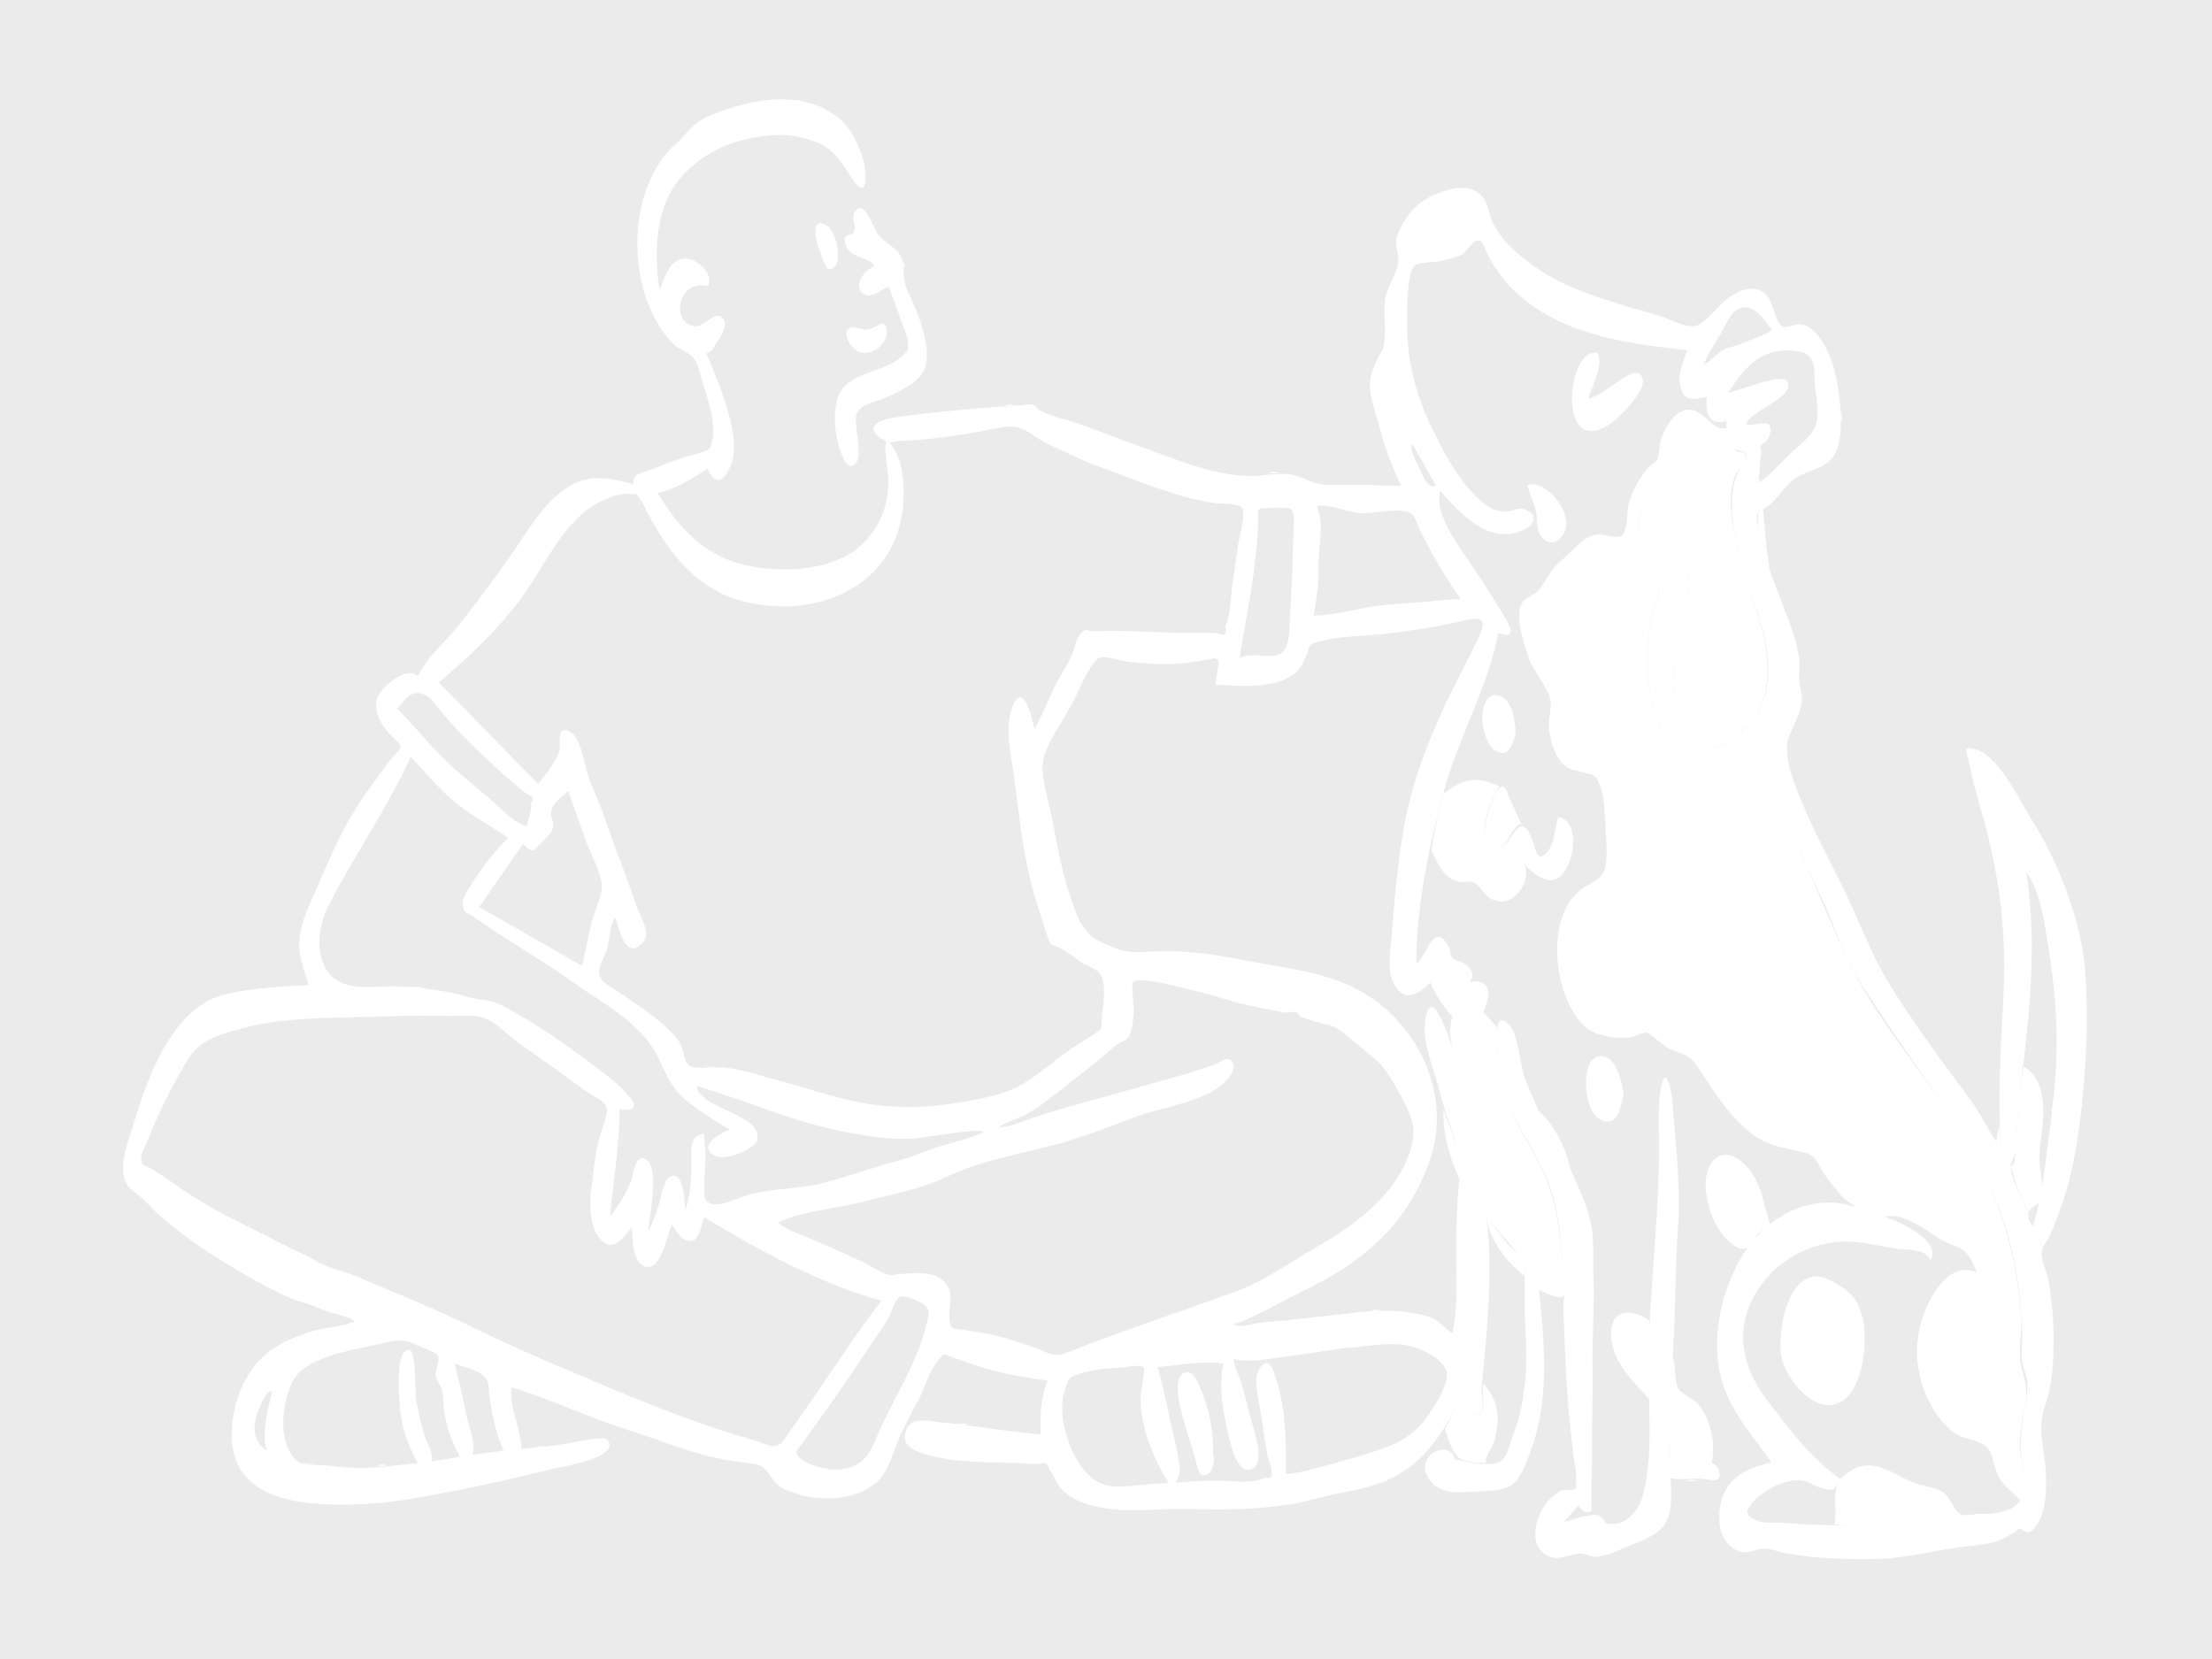 <svg xmlns="http://www.w3.org/2000/svg" style="opacity: 0.1" viewBox="0 0 1024 768"><rect x="0" y="0" width="1024" height="768" fill="#333333" stroke="none"/><g fill="none" fill-rule="evenodd"><path d="M883.036 685.172c5.127 2.638 9.919 2.636 14.962 4.689 5.005 2.038 6.31 10.487 10.59 11.496-19.841 2.087-39.383 6.51-59.465 4.311 1.739-7.086-1.384-14.338 2.799-20.987 11.184-10.581 18.455-6.023 31.114.491zM799.251 198.162c.258 4.982.627 6.962 4.163 10.176 2.771 2.518 4.33-1.236 4.593 3.682.152 2.837-2.796 4.261-3.937 6.554-5.688 11.424-1.762 26.179 1.033 37.559 5.668 23.075 19.512 48.164 9.757 71.618-.983 2.365-1.773 7.492-3.673 9.303-2.505-1.324-4.334-.745-5.488 1.735-.692.778-1.384 1.556-2.076 2.333-4.384 4.054-9.05 5.561-14.869 3.406-11.732-4.343-13.672-17.969-13.733-28.696-.069-11.823 2.449-24.205 5.141-35.723 1.297-5.546 3.293-11.984-.423-17.216-3.51-4.942-7.846-2.156-11.302-4.362-3.679-2.348 1.62-19.605-2.005-24.181-6.329-7.99-8.534 11.556-8.635 15.548-.11 4.373.127 9.475 2.188 13.439 1.619 3.114 6.889 5.847 7.793 8.991.846 2.938-2.863 10.57-3.436 13.723-.882 4.858-1.189 9.821-1.442 14.745-.855 16.634 1.755 34.14 13.205 47.048 5.02 5.661 13.529 12.089 21.489 11.058 7.026-.91 14.087-4.704 20.64-7.282 4.407 16.93 11.027 33.326 18.08 49.314 6.13 13.898 11.893 28.132 18.333 41.86 13.572 28.935 35.602 53.584 52.815 80.338 16.618 25.829 25.937 55.469 28.172 85.962.528 7.21-1.578 17.077.102 23.819 1.575 6.321 2.957 9.066 1.926 15.959-1.146 7.66-3.366 14.724-2.412 22.518.846 6.915 4.141 17.218.54 23.624-4.327-4.61-8.644-6.78-11.268-12.929-2.665-6.24-1.616-11.368-7.656-14.11-5.16-2.343-8.861-1.833-13.414-5.668-5.531-4.659-9.3-10.353-12.025-17.023-4.651-11.382-5.324-23.721-1.392-35.41 3.153-9.372 12.362-26.916 25.273-20.636-1.918-3.939-3.194-8.221-6.853-10.78-3.186-2.229-7.95-2.955-11.508-5.49-3.978-2.833-8.481-5.857-12.921-7.929-1.724-.804-3.355-1.208-5.136-1.758-2.136-.659-6.187-.186-6.451-.226-7.626-1.153-16.13-4.824-20.787-10.356-3.505-4.164-6.603-8.051-9.279-12.816-3.474-6.184-4.811-5.81-11.476-7.279-9.686-2.133-15.832-3.588-23.58-10.774-8.593-7.97-14.881-17.902-21.169-27.681-3.684-5.73-6.922-6.08-12.926-8.368-3.491-1.329-8.325-7.283-11.503-7.725-.917-.128-5.311 1.872-6.797 2.111-2.656.43-4.962.353-7.623.074-6.106-.641-11.503-2.258-15.608-7.036-12.643-14.713-16.498-49.396.812-61.913 3.298-2.384 7.892-3.482 9.838-7.443 2.232-4.545 1.216-13.107 1.037-17.899-.203-5.469-.46-11.421-1.277-16.812-.376-2.478-.656-3.52-1.667-6.001-2.006-4.92-2.594-4.204-6.725-5.387-5.893-1.686-8.558-1.023-12.171-6.617-2.882-4.462-4.23-10.083-4.492-15.359-.244-4.922 1.976-9.471.122-13.929-2.714-6.524-7.746-11.462-9.953-18.602-1.86-6.013-6.662-19.434-1.928-24.982 2.121-2.486 5.888-2.85 7.991-6.177 3.664-5.793 5.144-8.961 10.582-13.527 4.012-3.369 7.865-8.389 12.701-10.449 4.756-2.026 9.245 1.235 13.106.341 4.209-.976 3.102-10.737 4.27-15.133 1.575-5.927 4.953-12.106 9.043-16.731 1.366-1.545 3.069-1.842 4.132-3.896 1.442-2.781.87-6.744 1.993-9.785 1.341-3.634 4.596-9.89 8.235-11.882 10.631-5.82 13.824 9.177 21.911 7.14zM774.373 628.535c1.5 4.041.67 10.536 2.397 14.015 1.375 2.771 6.896 4.529 9.603 7.834 5.796 7.077 8.004 18.444 5.9 27.182-7.093-1.751-11.836-2.871-19.048-1.948-.728-15.837-.047-31.251 1.148-47.083zm-87.666 11.936c4.826 5.382 7.22 11.724 6.523 18.918-.249 2.561-1.032 6.151-1.786 8.611-.829 2.7-4.949 7.755-3.35 9.202-4.502-.269-9.792.254-13.036-2.657-2.912-2.613-4.949-9.348-6.131-12.917 2.273-4.537 4.547-9.074 6.821-13.61 1.48 2.348 5.826 8.48 9.415 6.518 2.703-1.477.521-11.079 1.544-14.065zm169.382-41.948c5.523 5.132 7.411 14.385 7.129 21.567.091 9.899-3.336 29.713-16.205 30.377-10.342.534-21.373-14.278-22.536-23.433-1.275-10.036 2.045-34.037 15.202-36.101 4.844-.76 12.919 4.345 16.41 7.59zm-92.442 12.799c.22 6.489.329 12.732-.186 19.199-.429 5.407 1.002 11.792-.208 16.969-7.651-8.56-17.73-17.881-17.424-30.463.288-11.894 10.142-10.882 17.818-5.705zM686.536 468.317l6.404 7.02c.183 9.863-.012 19.615 2.991 29.125 3.16 10.007 8.455 19.651 13.697 28.699 10.19 17.586 12.62 34.173 13.848 54.285-19.164-8.586-29.615-37.924-35.938-56.276-3.348-9.715-6.82-19.439-9.978-29.215-3.114-9.641-8.618-22.238-4.995-32.394 6.962 5.118 9.973 7.756 13.971-1.244zm119.418 69.225c9.357 7.442 10.065 18.83 13.424 29.237-1.937 1.547-4.064 2.909-5.814 4.673-1.08 1.09-3.627 5.55-4.457 6.008-3.315 1.833-6.211-.52-9.45-3.476-6.376-5.823-10.356-18.181-10.057-26.727.349-9.982 7.406-16.832 16.354-9.715zm130.927-43.731c12.163 6.968 8.99 26.246 7.473 37.12-.952 6.816 1.158 13.75 1.011 20.234-.164 7.318-3.961 5.802-6.39 10.344-2.109-5.509-5.977-12.14-6.857-17.916l-1.398-3.654c1.184-.475 1.813-1.301 1.886-2.478.497-2.799.49-5.653.646-8.507.644-11.794 1.536-23.512 3.629-35.143zm-185.314 13.019c-1.346 5.133-2.332 14.792-9.895 11.815-5.968-2.35-7.409-11.835-7.422-17.122-.01-4.34.704-12.314 6.775-12.574 7.452-.32 10.113 12.868 10.542 17.881zm-57.571-142.904c-5.031 8.058-8.523 19.961-6.146 29.502 2.495 10.019 10.256 12.444 17.159 5.072 5.697 8.969-5.982 24.942-16.424 16.414-2.257-1.842-3.772-5.369-6.563-6.518-2.288-.941-4.315.338-6.651-.193-7.186-1.633-9.9-8.691-12.723-14.615.775-4.829 1.596-9.616 2.641-14.397.556-2.542 1.135-5.08 1.698-7.621.957-4.317.659-3.778 3.789-5.918 8.255-5.64 13.933-5.919 23.22-1.726zm4.262 4.349l6.038 13.428c-3.29-.793-6.874 9.08-9.023 11.004-1.005-8.216 1.402-16.442 2.985-24.432zm-3.346-45.864c5.46 2.3 6.546 12.268 6.739 17.09-1.501 5.076-2.903 11.57-9.248 7.995-4.234-2.387-6.049-10.246-6.193-14.539-.182-5.383 1.84-13.438 8.702-10.546z" fill="#fff"/><g fill="#fff"><path d="M654.014 205.804c-2.248 1.011 2.044 8.566 2.711 9.952 1.743 3.618 3.868 11.094 7.995 9.036-3.569-6.329-7.137-12.659-10.706-18.988m-528.033 438.345c-3.008-1.334-7.031 10.141-7.567 12.472-1.495 6.495-.244 10.858 4.955 15.057-2.152-9.282.426-18.527 2.612-27.529M820.344 152.762c-3.741-4.856-9.145-13.872-16.703-9.099-2.985 1.886-5.282 7.931-7.123 10.884-2.891 4.636-5.689 9.099-7.889 14.09 3.737-1.536 5.94-4.876 9.281-6.702 2.283-1.247 4.365-1.367 6.564-2.276 4.863-2.008 11.522-3.977 15.87-6.897m-609.917 478.45c2.024 7.922 3.896 15.821 5.462 23.845 1.059 5.43 4.618 13.101 2.761 18.414 4.811-.647 9.622-1.293 14.433-1.94-3.569-8.122-5.447-16.789-6.507-25.563-.649-5.37.183-6.901-3.863-9.889-3.133-2.314-8.649-3.426-12.286-4.867m-26.61-303.221c9.25 9.259 17.34 19.813 27.17 28.44 5.108 4.483 10.344 8.84 15.586 13.164 4.445 3.666 11.514 11.748 17.299 12.87.715-2.953 2.406-7.792 1.953-10.821 1.688-1.746 1.164-3.021-1.572-3.827-1.674-1.287-3.329-2.595-4.968-3.927-6.43-5.367-12.515-11.197-18.608-16.938-6.057-5.706-11.66-11.676-16.918-18.123-2.77-3.395-4.39-6.799-8.933-7.797-5.397-1.185-7.193 3.023-11.009 6.959m184.87 343.788c-.261 5.031 12.112 8.114 15.871 8.416 10.162.815 16.761-3.641 20.258-12.429 7.28-18.291 18.936-34.406 23.811-53.64 1.446-5.707 2.698-8.304-2.455-11.212-2.115-1.192-7.622-3.852-9.921-2.334-2.189 1.445-3.982 7.947-5.389 10.31-2.235 3.754-4.776 7.324-7.202 10.956-11.35 16.991-22.787 33.537-34.973 49.933m-146.841-251.9l47.504 27.163c1.981-6.839 2.892-13.969 4.749-20.862 1.322-4.899 4.723-11.819 4.508-16.12-.321-6.421-5.294-14.945-7.462-21.066-2.702-7.627-5.404-15.256-8.106-22.884-3.659 3.499-7.872 5.943-7.917 10.502-.025 2.606 1.712 4.232.705 7.184-.707 2.071-3.713 4.821-5.165 6.36-4.241 4.5-4.108 4.725-8.565.517-6.75 9.736-13.501 19.471-20.251 29.206m52.262 127.357c.68-6.544 1.553-12.818 3.025-19.239.905-3.945 4.727-12.046 3.47-15.762-.924-2.731-6.416-5.106-8.555-6.592-6.188-4.299-12.231-8.822-18.357-13.209-5.372-3.847-10.824-7.602-16.095-11.587-4.882-3.69-8.567-8.28-14.475-9.862-5.169-1.385-11.728-.481-17.082-.659-7.185-.239-14.481-.318-21.659.033-24.089 1.179-51.075-.506-74.25 6.213-10.953 3.175-18.014 5.044-24.137 15.419-7.081 11.999-13.131 24.467-18.282 37.428-.752 1.893-2.452 4.623-2.389 6.691.126 3.949 1.539 3.039 5.326 5.291 4.092 2.433 8.103 5.321 12.012 8.061 6.703 4.698 15.025 9.603 21.979 13.267 8.367 4.408 16.796 8.361 25.307 12.8 5.393 2.813 10.975 5.113 16.265 8.204 5.743 3.357 12.173 4.313 18.364 6.934 19.17 8.117 37.723 15.618 56.535 24.878 18.362 9.038 36.935 16.676 55.722 24.649 24.281 10.303 48.322 19.833 73.645 26.958 1.854.522 5.752 2.362 7.583 2.278 3.915-.18 4.802-3.041 7.154-6.265 4.622-6.336 9.074-12.793 13.495-19.269 9.589-14.049 18.966-28.254 29.29-41.782-29.255-8.163-56.381-23.224-82.098-38.681-1.095 3.077-1.967 9.894-5.477 10.923-4.34 1.274-7.493-4.739-9.438-7.504-1.841 4.584-4.991 20.046-10.883 19.708-8.141-.468-6.704-13.282-7.718-18.366-4.488 5.965-9.689 12.824-15.788 3.651-4.227-6.359-3.758-17.519-2.489-24.609m338.959-73.072c-3.772-1.179-7.52-2.227-11.21-3.548-.97-2.058-2.581-2.682-4.832-1.872-1.844.165-3.638-.063-5.381-.686-7.707-1.317-16.244-3.027-23.608-5.249-6.558-1.979-12.742-3.727-19.405-5.214-3.957-.882-21.581-5.869-24.186-2.934-.801.903.577 11.849.383 13.8-.345 3.469-.516 9.18-2.713 12.068-.843 1.108-4.053 2.336-5.213 3.199-3.769 2.803-7.252 6.286-11.001 9.192-8.186 6.345-16.159 12.929-24.512 19.066-5.903 4.337-12.66 6.484-19.217 9.635 4.665.835 13.794-3.655 18.503-5.047 6.099-1.804 12.084-3.809 18.322-5.461 12.79-3.387 25.894-7.21 38.893-10.816 7.983-2.214 16.416-4.521 24.155-7.453 3.433-1.301 6.128-4.325 8.396-1.247 1.809 2.457-.38 5.69-1.771 7.511-8.115 10.62-30.153 13.204-41.948 17.61-13.312 4.971-26.447 10.207-40.154 13.699-16.008 4.079-33.384 7.2-48.301 14.364-12.376 5.942-26.396 8.245-39.554 11.733-12.357 3.275-27.011 3.931-38.69 9.491 5.045 3.984 12.509 6.062 18.389 8.741 7.198 3.279 14.471 6.27 21.59 9.745 3.03 1.479 6.201 3.677 9.267 4.906 3.892 1.561 3.393.738 7.413.421 6.257-.492 14.699-1.617 19.782 2.939 6.131 5.495 2.246 11.515 3.146 18.238.618 4.609.932 3.87 6.05 4.574 4.711.647 9.417 1.402 14.064 2.409 5.737 1.244 11.609 3.33 17.197 5.128 8.665 2.789 9.607 6.071 18.639 2.471 25.723-10.252 52.328-18.679 78.215-28.38 11.924-4.468 23.899-13.087 35.123-19.562 14.4-8.308 27.42-17.295 37.17-31.127 4.444-6.304 9.078-16.953 8.144-24.78-.835-6.999-6.013-14.779-9.351-20.798-4.263-7.684-8.016-10.666-14.538-15.771-4.534-3.548-11.539-11.042-17.256-10.995m-286.473 59.479c.399 3.864-1.859 19.791.378 22.241 3.825 4.19 13.207-.7 16.837-1.948 11.792-4.054 25.498-3.167 37.506-6.377 11.649-3.114 23.043-7.149 34.757-10.321 6.284-1.703 12.248-4.371 18.429-6.398 6.881-2.257 14.562-3.494 20.943-6.889-.79-1.963-28.4 2.759-31.538 3.014-10.899.885-21.16-.796-31.902-2.771-23.694-4.358-46.019-14.692-69.407-21.396 1.096 10.786 31.45 12.934 27.834 25.451-1.009 3.489-14.588 9.192-19.079 7.003-9.124-4.449 2.037-10.71 6.585-12.271-6.923-3.969-13.548-8.275-19.867-13.166-6.765-5.236-9.676-12.582-13.302-20.162-7.579-15.848-25.515-25.067-39.447-34.933-15.065-10.668-31.106-19.737-46.162-30.381-2.687-1.9-3.942-1.028-4.886-4.497-1.01-3.715 2.701-8.436 4.502-11.269 4.734-7.45 10.248-14.501 16.502-20.737-8.065-5.489-16.777-10.02-24.34-16.233-7.666-6.298-14.01-13.986-20.773-21.196-10.804 23.509-25.946 45.313-37.837 68.368-4.697 9.106-7.18 22.879-.037 31.703 7.517 9.287 21.534 5.672 32.145 6.164 11.199.52 21.415 1.789 32.461 4.965 4.997 1.438 9.546 1.013 14.349 3.321 5.633 2.706 11.173 6.182 16.532 9.39 10.539 6.308 20.385 14.205 30.337 21.403 4.082 2.952 26.217 20.453 8.709 17.751 0 16.377-2.869 33.149-4.375 49.447 4.152-4.958 7.113-9.997 9.625-15.954 1.494-3.544 1.513-12.588 6.492-10.444 7.49 3.224 1.656 26.917 1.656 33.326 1.856-3.586 3.156-7.448 4.492-11.248 1.012-2.879 2.277-11.042 4.389-12.973 7.07-6.462 8.061 11.162 8.061 14.84 2.29-6.497 2.711-13.431 2.941-20.296.09-2.708-.579-6.922.105-9.542 1.138-4.367 1.003-4.082 5.576-5.928.27 2.98.54 5.962.809 8.943m218.405 138.207c.561 5.541 2.705 9.552-.938 14.536 7.042-.504 13.975-1.123 21.029-.944 5.663.144 14.133 1.439 19.417-.987 2.153-.988 2.885.713 3.992-1.175 1.051-1.794-1.418-7.748-1.715-9.225-1.424-7.088-2.118-14.359-3.412-21.491-.888-4.902-3.498-14.543-.217-19.175 4.826-6.816 6.951 2.786 8.208 7.049 4.141 14.045 3.902 27.384 3.902 41.815 6.237 0 14.431-2.724 20.446-4.367 8.297-2.267 17.157-4.597 25.196-7.557 7.582-2.791 14.259-6.864 19.053-13.42 3.586-4.904 11.536-17.003 9.561-22.425-2.421-6.648-13.967-11.219-20.133-11.95-8-.949-16.199.658-24.385 1.333-8.763.723-17.265 2.674-25.935 3.613-8.42.911-19.721 3.72-27.901 1.615-.213 3.365 2.601 7.888 3.581 11.314 1.285 4.492 2.432 9.024 3.475 13.577 1.117 4.874 8.031 22.396 1.743 25.899-7.381 4.112-10.904-13.496-11.823-17.788-2.192-10.234-4.076-20.459-1.781-30.747-9.421-1.698-20.783.824-30.499 1.493 3.62 12.75 5.955 26.103 9.136 39.007m-405.775 5.543c3.276 1.457 7.778.675 11.339.955 5.565.437 11.187 1.443 16.789 1.264 8.548-.272 17.509-1.353 26.064-2.331-4.88-8.801-7.841-17.134-8.45-27.221-.219-3.623-2.142-26.095 4.544-25.134 3.226.464 2.541 19.652 3.167 23.187.91 5.128 2.084 10.378 3.513 15.398 1.037 3.641 4.565 9.094 3.661 13.032 4.313-.699 8.627-1.398 12.941-2.097-3.354-6.687-5.804-12.68-7.06-20.139-.607-3.6-.22-8.08-1.397-11.499-.742-2.155-2.434-4.182-2.66-5.989-.261-2.085 2.023-7.208 1.178-9.06-.83-1.821-6.609-3.505-8.634-4.509-5.581-2.765-8.852-3.465-15.107-1.875-12.065 3.066-31.074 5.242-40.072 13.512-8.914 8.193-12.158 35.829.184 42.506M666.142 278.002c3.34-.377 6.646-.61 10.003-.783-4.905-6.902-9.36-14.116-13.427-21.542-1.993-3.638-3.875-7.334-5.677-11.07-2.069-4.287-2.012-7.086-6.506-7.938-6.223-1.179-14.546 1.177-20.948.909-4.946-.208-16.052-4.862-20.036-3.175 3.633 7.446.717 19.031.859 27.046.142 7.971-.848 15.676-2.251 23.536 8.487 0 19.11-2.93 27.677-4.239 9.974-1.524 20.144-1.603 30.306-2.744m-134.727 409.185c3.269-.419 6.377-.549 9.677-.549-7.435-12.053-13.049-25.532-13.112-39.894-.008-1.878 2.251-12.674 1.504-13.571-1.458-1.748-7.501-.368-9.157-.203-6.771.677-14.298.626-20.673 3.065-4.399 1.684-4.447.667-6.196 5.844-1.035 3.062-1.779 6.559-1.799 9.779-.042 6.507 2.033 14.112 4.715 19.97 2.554 5.577 6.589 11.558 12.139 14.553 6.394 3.453 15.404 1.398 22.902 1.006m67.601-447.779c-1.286-4.802-.73-3.718-5.005-4.314-.9-.125-10.692.078-11.255.652-.647.662-.4 10.439-.485 11.558-.29 3.835-.719 7.66-1.137 11.483-1.695 15.52-4.912 30.544-7.324 45.936 5.96-3.698 14.573 1.344 19.664-2.659 4.023-3.163 3.42-13.285 3.72-17.751 1.004-14.948 1.347-29.933 1.822-44.905m215.194-18.124l-1.608 2.583c2.081 1.334 14.263-12.237 16.972-14.665 3.608-3.233 9.318-7.55 10.945-12.277 1.891-5.493.031-14.165-.427-19.845-.327-4.065.368-9.687-2.946-12.527-3.05-2.613-10.564-2.543-14.176-1.984-10.84 1.678-17.359 10.592-22.831 19.086 5.556-.683 25.143-9.625 27.418-4.789 3.305 7.026-17.266 13.308-19.3 19.473 4.211 1.487 13.499-4.281 10.886 5.316-.446 1.343-1.224 2.455-2.332 3.336-1.923.681-2.378 1.964-1.366 3.85-.861 3.759-.685 8.515-1.235 12.443m124.766 340.226c.058 2.278.267 4.456 2.129 6.066 4.13-13.079 5.42-26.164 7.131-39.765 1.712-13.604 3.534-27.546 3.805-41.138.304-15.233-1.135-31.804-3.599-46.854-1.927-11.766-3.419-26.244-10.434-36.258 3.984 25.951 2.745 50.555.059 76.597-1.426 13.828-3.439 27.549-4.362 41.437-.244 3.668-.323 7.38-.641 11.041-.188 2.157-2.324 6.244-2.343 7.303-.105 5.879 6.189 16.172 8.255 21.571m-211.957-20.212c3.313 7.623 7.08 15.132 9.067 23.239 2.097 8.56 1.194 16.532 1.53 25.206.557 14.391-.597 28.697-.395 43.109.172 12.283-.299 24.259-.176 36.412.078 7.688-.343 15.347-.317 23.031 0-.023.306 6.897-.223 7.248-2.373 1.576-4.966-.662-5.693-2.817l-7.034 7.958c3.687-.926 8.221-2.861 12.011-3.032 1.451-.534 2.896-.549 4.336-.045 1.429.864 2.488 2.068 3.177 3.614 9.931 2.115 15.891-6.724 17.675-14.627 3.869-17.147 2.475-34.076 2.194-51.387-.608-37.608 5.367-74.991 4.802-112.602-.109-7.278-.387-14.471.707-21.735 2.03-13.495 5.028-1.142 5.509 5.227 1.446 19.138 3.964 38.886 2.579 58.142-1.246 17.351-1.131 34.862-1.995 52.265-.919 18.497-2.399 36.602-1.547 55.114 4.967-.635 20.944-1.582 22.608 5.396 1.451 6.086-4.388 3.834-7.421 3.577-4.918-.417-9.722.737-15.098-.227.396 8.186 1.525 19.164-5.79 24.691-3.598 2.719-9.557 5.173-13.761 6.776-4.12 1.572-11.098 5.054-15.39 4.863-3.037-.135-4.207-1.77-7.539-1.509-4.944.389-9.224 3.696-14.465.964-9.94-5.181-5.054-20.25 1.222-26.289 1.618-1.558 3.437-3.261 5.608-4.02 1.032-.361 5.351.075 5.849-.466 1.838-1.995-.457-13.665-.702-15.88-1.289-11.618-2.693-23.483-3.222-35.153-.497-10.972-1.05-21.966-1.428-32.942-.082-2.39.978-7.304-.023-9.393-1.665-3.472-8.97-5.682-12.139-7.299 2.824 27.662 6.973 57.394-3.249 83.742-2.03 5.232-4.307 12.7-9.454 15.61-4.851 2.744-16.275 2.357-22.087 2.683-6.25.35-12.368-1.109-15.812-6.978-2.709-4.618-1.085-10.158 4.478-12.172 3.331-1.205 3.98-.43 6.898 1.003.633 1.028 1.077 2.133 1.334 3.315h2.243c3.04 1.356 15.19 2.873 18.531.709 3.872-2.505 4.714-9.28 6.365-13.305 3.066-7.479 3.878-13.548 4.991-21.542 1.742-12.512-.022-27.02.011-40.056.009-3.671.025-7.343.03-11.014.007-5.545.49-5.511-2.674-9.503-4.768-6.016-10.204-12.164-15.308-17.931 2.765 16.849 1.633 34.589.535 51.375-.616 9.431-1.892 19.035-2.477 28.341-.176 2.796 1.833 10.506-1.414 11.742-3.295 1.254-7.396-4.596-8.727-6.708-7.264 14.495-15.934 28.476-30.921 35.975-7.706 3.856-15.73 5.595-24.14 7.107-7.791 1.402-14.991 3.958-22.672 5.164-15.898 2.495-30.541 2.848-46.539 2.303-15.093-.514-29.545 2.273-44.59-1.236-5.872-1.369-11.805-3.884-15.819-8.379-2.19-2.453-3.159-6.314-5.368-8.575-.498-2.926-2.219-3.828-5.165-2.708-1.85.083-3.693.022-5.529-.184-15.09-.792-31.86.091-46.482-4.219-5.55-1.636-11.746-4.331-8.977-11.277 2.42-6.071 9.098-4.227 14.574-3.697 15.907 1.541 31.565 4.352 47.701 5.767-.519-8.431-.072-17.032 3.233-24.919-11.194-1.405-22.799-3.524-33.45-7.098-3.289-1.104-6.563-2.251-9.826-3.431-5.378-1.945-4.26-2.448-7.375.946-3.914 4.264-6.31 13.161-9.146 18.313-3.191 5.798-6.253 11.53-8.942 17.582-2.545 5.728-4.443 13.4-8.321 18.336-8.53 10.858-28.231 11.799-39.825 7.534-5.679-2.09-7.729-2.418-11.171-7.508-3.771-5.576-4.708-5.902-11.655-6.659-12.545-1.367-24.385-4.516-36.137-8.864-12.416-4.593-25.165-8.174-37.545-13.133-11.589-4.643-22.79-9.313-34.781-12.937-1.423 9.044 4.473 19.243 4.473 28.567 6.977-.698 13.483-1.31 20.399-2.42 2.466-.396 18.003-3.882 19.519-1.825 6.319 8.576-22.433 12.61-26.927 13.743-14.401 3.634-29.086 7.011-43.578 9.82-14.792 2.867-29.212 5.722-44.228 6.237-25.409.871-60.456-.597-59.243-33.98.476-13.081 5.865-27.277 16.177-35.808 6.416-5.308 14.417-8.226 22.261-10.628 2.898-.888 18.165-2.962 18.629-4.104-4.302-3.083-11.655-3.887-16.759-6.263-4.866-2.266-10.001-3.11-14.982-5.394-9.953-4.563-19.566-10.141-28.769-15.783-7.319-4.488-14.719-9.443-21.457-14.778-5.354-4.238-10.485-8.314-14.765-13.158-2.24-2.535-6.205-4.78-7.999-6.963-6.3-7.667.344-22.923 3.027-31.849 3.919-13.047 9.149-26.93 16.862-38.232 7.093-10.394 15.001-17.396 27.724-19.831 11.743-2.247 23.551-2.959 35.561-3.59-2.018-7.677-4.859-13.095-4.138-21.515.68-7.942 4.69-15.833 7.837-23.066 5.851-13.445 11.371-26.605 19.373-38.984 4.398-6.803 9.338-13.261 14.139-19.78.774-1.051 5.586-5.859 5.402-7.213-.183-1.346-5.015-5.444-5.755-6.383-4.969-6.308-8.404-13.1-2.569-19.851 3.042-3.52 11.986-10.628 16.291-6.156 4.655-9.406 12.797-15.819 19.136-23.821 7.903-9.978 15.449-20.108 22.847-30.559 7.366-10.406 13.383-21.585 23.147-29.971 10.881-9.345 21.124-8.537 34.488-4.542.763-5.155 1.824-4.469 6.81-6.19 3.774-1.303 7.442-2.849 11.153-4.32 3.944-1.565 7.936-2.453 11.968-3.683 5.371-1.638 6.178-1.103 7.051-8.078 1.056-8.428-2.551-17.339-4.877-25.278-1.148-3.917-1.946-8.793-4.529-11.428-2.337-2.383-6.48-3.468-9.036-6.103-22.022-22.701-22.369-71.171 1.089-92.269 4.559-4.101 8.319-9.618 13.994-12.387 6.231-3.041 14.45-5.5 21.313-6.933 14.146-2.952 30.011-2.015 41.193 7.929 5.515 4.904 8.878 12.699 10.758 19.662 1.796 6.651 1.411 17.893-5.397 7.614-4.293-6.483-8.023-13.095-15.29-16.302-6.494-2.865-14.424-4.412-21.499-3.804-16.674 1.432-30.186 6.328-41.728 18.669-12.762 13.645-13.411 35.43-10.66 52.781 2.424-5.132 4.066-13.258 10.862-14.238 5.664-.817 14.593 6.415 11.553 12.641-13.793-3.516-17.827 17.342-5.9 18.598 3.611.38 8.184-6.048 11.509-4.551 6.218 2.798-2.115 12.44-3.758 15.615-.873.537-1.746 1.074-2.619 1.612.86 1.998 1.728 3.993 2.605 5.984 1.063 2.539 2.075 5.084 3.009 7.674 2.273 6.303 4.63 12.802 6 19.368 1.392 6.676 2.115 14.472-1.176 20.744-3.617 6.894-7.024 6.046-9.803-.512-7.274 4.585-14.588 9.474-23.139 11.283 8.967 15.044 20.575 27.977 38.029 32.709 14.793 4.011 33.414 3.864 47.529-2.771 14.647-6.885 22.707-22.977 20.963-38.987-.565-5.185-3.583-23.195 3.596-10.167 3.937 7.145 4.226 18.735 3.328 26.57-4.293 37.478-42.284 51.499-75.043 42.477-16.805-4.629-28.915-17.019-37.931-31.604-2.103-3.401-4.027-6.911-5.906-10.44-.751-1.41-1.412-3.379-2.414-4.616-3.927-4.847-.069-2.146-4.238-2.753-6.452-.938-16.605 4.003-21.396 7.918-12.999 10.621-20.199 27.611-30.176 40.997-10.622 14.25-24.112 26.933-37.644 38.303 15.307 15.679 30.613 31.356 45.92 47.034 3.162-3.5 9.173-11.5 10.014-16.18.493-2.743-1.72-11.771 5.086-7.753 4.595 2.714 6.338 14.327 7.771 19.078 2.214 7.338 5.942 14.248 8.352 21.51 4.47 13.474 9.977 26.829 14.556 40.399 1.862 5.518 7.171 12.366 2.07 17.038-7.753 7.098-10.058-6.877-12.111-12.216-2.859 3.975-2.488 10.42-3.962 15.056-.9 2.832-3.641 7.24-3.55 10.03.155 4.771 4.486 6.191 8.389 8.857 7.261 4.96 14.712 9.802 21.363 15.579 2.775 2.41 5.328 4.848 7.353 7.948 1.768 2.707 2.3 8.809 4.254 10.693 2.556 2.462 12.004.746 16.993 1.282 8.331.896 16.774 3.859 24.862 5.988 14.312 3.766 29.032 9.189 44.021 11.201 14.72 1.976 28.533.995 43.204-1.637 8.014-1.438 16.621-3.156 23.934-7.01 8.423-4.438 15.892-11.538 23.76-16.9 3.521-2.4 7.123-4.669 10.724-6.944 4.812-3.04 3.554-2.382 3.867-7.212.363-5.591 2.697-16.267-1.037-21.243-1.56-2.077-6.345-3.596-8.598-5.107-3.275-2.199-6.212-4.753-9.722-6.522-3.832-1.931-3.945-.402-5.723-5.139-1.616-4.302-2.682-8.808-4.165-13.155-6.786-19.883-8.539-40.076-11.351-60.837-1.307-9.643-4.512-22.765-.882-32.159 5.048-13.065 9.272 5.207 10.337 9.89 4.819-8.254 7.588-17.434 12.601-25.583 2.923-4.751 4.353-7.179 6-12.385.667-2.108.934-3.859 2.344-5.61 2.983-3.704 3.424-1.593 6.525-1.684 9.757-.286 19.347-.035 29.113.417 5.397.25 10.795.382 16.23.362 2.648-.01 5.328-.139 7.974.013 1.426-.015 2.845.091 4.257.319 2.914 1.36 4.026.188 3.337-3.517 2.537-5.307 2.368-13.775 3.266-19.565.904-5.828 1.742-11.666 2.498-17.516.403-3.127 3.793-14.926 1.994-17.495-1.783-2.547-11.074-1.976-13.823-2.433-18.276-3.038-35.276-10.569-52.37-16.739-8.416-3.037-16.404-7.138-24.476-10.864-4.202-1.94-8.173-5.935-12.602-7.179-5.589-1.57-13.009.94-18.58 1.885-10.614 1.801-20.853 3.378-31.623 3.964-3.805.207-11.043 1.274-14.476-1.341-6.896-5.252.956-8.323 5.463-8.986 19.937-2.932 39.813-4.617 59.902-5.841.942-.057 4.392-.758 5.54-.396 2.616.826 1.561 1.784 3.129 2.636 2.904 1.578 6.218 2.74 9.903 3.719 10.521 2.794 21.115 7.482 31.671 11.166 18.994 6.628 41.687 17.196 60.683 15.338 4.688-.458 8.543-1.044 13.444-.569 5.74.557 9.09 3.501 13.5 4.357 5.908 1.146 14.359.285 20.578.505 5.93.21 11.864.485 17.797.485-5.21-10.476-8.383-20.312-11.311-31.563-1.597-6.136-4-11.709-2.959-18.171.492-3.05 1.711-5.916 3.04-8.671 2.006-4.159 2.576-3.289 3.288-7.895.98-6.339-.425-13.023.345-19.381.79-6.525 5.721-12.341 6.27-18.579.293-3.319-1.564-6.028-1.008-9.608.497-3.202 2.393-6.559 4.096-9.255 3.966-6.282 8.796-9.844 15.498-12.403 5.387-2.057 12.263-3.944 17.707-.613 5.554 3.398 5.153 10.237 7.814 15.227 5.722 10.73 18.924 20.319 29.448 25.799 9.668 5.034 20.083 8.214 30.449 11.497 6.309 1.998 12.796 3.423 18.996 5.706 4.463 1.644 11.741 5.631 16.286 3.209 3.961-2.111 8.581-8.553 12.501-11.544 4.587-3.499 10.704-6.914 16.479-3.866 5.775 3.047 5.301 14.279 9.793 16.391 1.565.736 6.213-1.42 8.347-1.08 3.446.548 5.819 2.681 7.885 5.307 7.716 9.813 10.106 25.378 10.443 37.475.169 6.042.022 13.557-3.668 18.687-4.304 5.984-12.45 6.132-17.975 10.343-4.419 3.368-7.55 8.874-12.035 12.463-2.763 2.212-3.829.513-4.973 3.96-.745 2.242.76 6.616 1.204 8.785 2.747 13.382 7.892 25.725 12.774 38.473 2.3 6.007 4.251 12.015 5.301 18.381.688 4.177-.106 7.829.227 11.848.236 2.861 1.453 5.332 1.185 8.266-.567 6.213-3.941 11.701-6.087 17.166-2.446 6.23.914 17.019 3.378 23.462 5.904 15.436 14.207 31.031 21.584 45.862 7.246 14.569 12.636 30.084 21.078 44.08 8.199 13.592 17.846 26.901 27.175 39.756 5.189 7.151 10.695 13.953 15.398 21.453 1.028 1.64 8.046 15.241 9.866 14.77-2.232-23.735.025-48.42 1.023-72.139 1.248-29.691-2.531-56.586-10.886-84.928-1.953-6.626-3.694-13.406-5.068-20.177-.962-4.741-3.678-8.637 2.989-6.564 11.039 3.431 20.755 24.271 26.368 33.342 12.569 20.317 23.068 47.411 24.477 71.241 1.383 23.39.19 45.77-2.733 68.815-1.443 11.369-3.773 24.043-7.335 34.916-1.832 5.593-4.032 11.386-6.472 16.745-1.03 2.262-3.291 4.818-3.682 7.303-.618 3.943 2.271 9.263 2.994 13.157 2.362 12.741 2.905 25.945 2.1 38.875-.431 6.935-1.389 13.137-3.652 19.659-2.883 8.309-1.543 14.656-.343 23.221 1.284 9.166 2.514 30.001-7.017 35.209-.673-.069-1.348-.139-2.022-.208-1.703-1.963-3.215-1.847-4.535.35-2.465.804-4.873 2.875-7.469 3.766-6.025 2.069-12.526 2.195-18.81 3.104-12.299 1.781-24.557 4.922-36.641 5.302-14.308.45-29.234-.111-43.224-2.619-2.892-.519-6.272-1.89-9.164-2.153-3.925-.357-6.68 2.253-10.732 1.639-6.28-.951-10.248-7.597-10.659-13.043-1.308-17.354 8.32-25.312 24.054-28.394-10.167-14.555-21.872-26.496-24.577-45.189-2.663-18.392 3.112-39.678 13.601-54.413 10.068-14.145 27.248-23.602 44.965-20.013 8.223 1.666 47.016 13.119 39.517 26.111-1.663-5.943-11.89-4.793-16.831-5.651-8.198-1.424-16.394-3.571-24.711-3.129-16.358.87-32.168 10.546-40.089 25.193-9.132 16.887-4.965 33.739 6.029 48.157 10.052 13.183 20.415 27.033 33.933 36.552-2.613 4.155-1.668 5.459-6.859 4.715-3.564-.511-6.898-3.29-10.5-3.982-7.469-1.434-19.225 4.686-23.84 10.806-2.727 3.616-2.626 5.403 2.402 7.63 3.71 1.643 9.552.794 13.537 1.15 9.913.885 20.017 1.181 29.962 1.146 17.215-.063 33.225-2.825 50.262-4.613 7.551-.793 15.448.121 22.836-2.658 10.007-3.763 7.555-14.816 6.258-23.77-1.285-8.869.023-15.748 1.417-24.531.604-3.815 1.732-8.219.933-12.059-.948-4.562-2.649-6.581-2.432-11.669.772-18.107-1.5-37.176-6.299-54.652-10.423-37.957-35.875-67.914-57.102-100.175-5.995-9.112-12.298-17.746-17.071-27.614-4.521-9.349-7.635-19.237-12.125-28.612-9.896-20.663-19.283-41.948-25.066-64.174-6.554 2.579-13.615 6.373-20.641 7.283-7.96 1.031-16.469-5.397-21.489-11.058-11.449-12.908-14.06-30.414-13.204-47.048.253-4.924.559-9.887 1.441-14.745.573-3.153 4.282-10.785 3.437-13.723-.905-3.144-6.175-5.877-7.793-8.991-2.062-3.964-2.299-9.066-2.189-13.439.102-3.992 2.306-23.538 8.635-15.549 3.625 4.577-1.674 21.833 2.005 24.182 3.311 2.113 7.871-.469 11.303 4.362 3.708 5.221 1.722 11.656.422 17.216-2.687 11.498-5.21 23.914-5.141 35.723.061 10.753 1.983 24.347 13.733 28.696 5.936 2.197 10.442.686 14.869-3.406 1.015-1.168 2.05-2.317 3.105-3.448.969-1.665 2.455-1.872 4.459-.62 1.483-1.178 3.681-9.318 4.423-11.137 9.1-22.3-5.247-47.904-10.507-69.784-3.217-13.383-6.022-26.807.49-39.723 1.054-2.091 3.958-3.908 2.216-6.908-.459-.789-4.843-1.159-5.881-2.076-3.382-2.985-2.677-8.55-2.677-12.535-7.821 2.412-10.075-3.673-9.058-11.131-5.834.925-9.886 2.709-12.046-4.041-1.915-5.986.977-12.09 2.896-17.668-26.993-2.893-56.146-6.6-77.658-25.226-5.304-4.593-9.715-10.374-13.391-16.363-.664-1.083-3.792-8.707-4.829-9.105-3.081-1.183-5.666 4.845-8.404 6.338-2.434 1.326-5.894 2.057-8.598 2.865-2.545.761-11.516.913-13.107 2.234-3.978 3.304-3.664 22.405-3.695 26.838-.108 15.268 3.3 30.483 9.603 44.384 5.936 13.092 15.019 31.096 26.892 39.664 3 2.166 5.701 3.289 9.503 3.11 2.716-.127 5.409-2.029 8.237-1.04 7.157 2.504 4.597 7.479-.905 9.831-15.726 6.726-28.98-8.06-38.074-18.39-2.663 12.256 9.685 26.759 16.219 36.759 4.163 6.373 8.279 12.752 12.24 19.255 2.876 4.723 8.529 13.445-1.512 9.797-4.844 25.422-18.138 47.655-24.927 72.36-6.97 25.36-13.045 54.317-13.045 80.727 5.307-3.694 7.983-20.529 15.121-7.644.772 1.394.53 3.701 1.548 4.919 1.408 1.685 3.102 1.217 5.259 2.418 3.42 1.903 5.626 5.697 2.569 8.987 3.938-.916 8.062-.449 8.911 4.208.476 2.614-3.352 14.723-6.208 15.712-8.707 3.014-18.361-14.368-20.719-19.897-5.439 5.459-11.706 9.658-16.719.828-3.736-6.58-1.568-16.535-1.041-23.698 1.062-14.43 2.448-28.505 4.53-42.796 3.904-26.798 13.813-50.631 25.984-74.752 3.351-6.639 7.064-13.435 10.057-20.228 4.514-10.249-2.549-7.831-9.453-6.343-13.526 2.917-27.689 5.18-41.356 6.213-7.134.539-16.27.86-23.125 2.922-4.82 1.45-3.993.449-5.929 5.611-.866 2.31-1.843 4.767-3.37 6.745-7.788 10.092-27.96 8.403-39.1 7.651.675-4.256 1.342-8.514 2.042-12.766-8.576 2.015-18.762 3.418-27.594 3.315-4.755-.054-9.812-.779-14.555-1.174-3.497-.291-10.127-2.77-13.418-1.806-3.816 1.119-9.587 14.916-11.769 19.365-4.097 8.355-11.418 17.637-14.003 26.434-2.292 7.799 2.385 21.255 3.854 29.018 2.123 11.222 4.058 22.465 7.616 33.346 2.58 7.889 5.553 18.764 13.474 22.699 7.892 3.922 13.564 6.128 22.106 5.33 15.042-1.406 31.045.903 45.895 3.827 15.292 3.011 29.295 4.367 43.816 9.733 32.935 12.173 53.908 49.671 41.49 84.023-7.142 19.758-18.908 34.442-36.168 46.665-8.795 6.229-19.186 11.282-28.828 16.082-4.427 2.204-8.779 4.878-13.291 6.836-3.297 1.431-8.964 4.725-12.546 5.086 3.976 1.891 7.494.12 11.631-.467 5.853-.833 11.83-1.011 17.704-1.737 9.144-1.132 18.152-1.986 27.299-3.121 7.807-.969 16.616-1.313 24.375-.197 3.748.539 9.389 1.603 12.727 3.409 2.625 1.42 5.032 4.692 7.855 6.313 3.105-12.751 1.653-28.469 1.798-41.572.119-10.696.596-21.156 1.603-31.802 1.127-11.907-6.157-25.448-8.847-37.11-2.517-10.915-9.223-24.748-6.755-36.141 3.113-14.361 11.26 11.438 12.38 15.127 3.507 11.541 7.578 22.807 11.464 34.212 4.623 13.567 9.281 26.713 16.014 39.426 5.603 10.579 12.042 22.989 23.557 28.149-.95-15.558-2.005-29.963-8.473-44.307-6.133-13.602-15.486-25.698-19.575-40.273-2.031-7.243-2.329-14.65-2.43-22.131-.068-5.033.163-11.799 5.561-6.372 4.281 4.303 5.112 18.029 6.986 23.823.903 2.788 2.153 5.348 3.15 8.06.449 1.221 3.472 7.172 3.472 7.97 3.117 9.405 10.008 18.426 14.851 27.081"/><path d="M396.459 198.426c.297 3.643 2.41 13.085-.296 15.968-3.587 3.825-5.287-1.095-6.838-4.974-3.242-8.106-4.853-23.803 1.553-30.558 6.688-7.054 19.902-7.244 27.039-14.269 2.865-2.822 2.59-2.233 2.34-6.645-.141-2.491-1.752-5.801-2.531-8.04-2.025-5.818-4.246-11.566-6.364-17.35-3.701 1.687-9.027 6.891-12.673 2.529-3.37-4.033 2.237-10.641 6.142-11.82-2.039-4.457-11.644-3.633-13.474-10.18-1.59-5.69 2.978-3.429 3.977-5.67 1.176-2.637-1.232-6.202.007-8.632 4.301-8.437 9.064 7.076 11.206 9.845 3.985 5.15 10.927 6.275 11.538 14.065.377 4.796.016 7.026 1.992 11.736 1.819 4.336 3.981 8.494 5.507 12.956 2.297 6.723 5.839 18.958 1.35 25.468-3.786 5.491-12.979 9.677-18.957 12.025-2.994 1.175-7.145 1.891-9.567 4.18-3.161 2.986-2.177 4.821-1.951 9.366M707.058 401.723c-.682-1.074-1.365-2.148-2.047-3.223-4.731 5.053-9.97 7.13-14.751.711-4.924-6.608-3.075-16.517-1.16-23.734.985-3.714 5.968-18.357 9.16-7.202.704 2.462-1.651 7.944-2.077 10.354-.838 4.728-1.498 9.263-.908 14.078 5.546-4.964 8.262-17.549 13.891-4.481 2.041 4.739 2.265 12.543 7.699 5.345 2.901-3.844 3.087-10.94 4.445-15.469 9.263 2.215 7.575 15.913 4.483 22.587-4.924 10.627-11.623 7.205-18.735 1.034M739.49 163.333c3.295 5.495-2.938 15.544-4.067 21.186 5.519-.639 19.178-13.952 23.022-11.757 8.003 4.568-8.902 20.5-12.15 22.835-25.959 18.658-21.279-35.313-6.805-32.264M706.938 224.525c9.698-2.7 22.776 14.706 16.485 23.326-4.513 6.183-10.089 2.647-11.503-2.796-.72-2.776-.081-6.121-1.024-9.217-1.16-3.812-2.715-7.525-3.958-11.313"/><path d="M408.647 149.498c7.376 6.199-7.695 21.312-15.25 9.478-2.078-3.255-2.456-6.226.625-7.428 1.556-.606 5.225 1.379 7.421 1.028 2.407-.385 5.022-2.078 7.204-3.078M383.303 124.71c-2.862-3.57-10.905-25.53-.938-20.639 5.005 2.456 9.141 21.229.938 20.639M712.383 597.022c-.283-2.771-.566-5.543-.849-8.315 3.68 1.877 11.064 3.73 12.345 7.931 2.406 7.892-8.768 1.579-11.496.384M819.211 262.758c-2.192-2.961-9.009-27.66-3.095-27.095 1.036 8.96 1.249 18.265 3.095 27.095M727.019 541.297c-4.843-8.654-11.734-17.675-14.851-27.081 7.306 5.916 13.014 18.002 14.851 27.081M925.639 521.235c.295 3.137.59 6.273.885 9.409-4.388 1.133-1.154-8.374-.885-9.409"/><path d="M712.177 514.231c-2.077-2.261-2.966-5.041-3.481-7.984 1.16 2.66 2.32 5.322 3.481 7.984M737.295 656.231c.077-2.791.154-5.582.231-8.366-.077 2.792-.154 5.579-.231 8.366M409.177 203.375c1.858.231 3.717.462 5.576.693-1.467.687-4.923 1.6-5.576-.693M779.783 685.524c1.934-.292 3.874-.957 5.774.113-1.928-.037-3.851-.075-5.774-.113M724.531 622.473c.026 2.067.052 4.134.075 6.194-.027-2.069-.051-4.131-.075-6.194M764.485 590.308c-.122 2.205-.244 4.409-.365 6.609.122-2.206.243-4.407.365-6.609M738.179 598.935c-.105-1.918-.21-3.836-.314-5.75.105 1.919.21 3.835.314 5.75M795.639 615.856c-.104 1.708-.207 3.417-.311 5.121.104-1.71.207-3.416.311-5.121M448.459 659.014c-1.881.948-3.761 1.042-5.636-.012 1.88.004 3.758.008 5.636.012M640.987 142.807c.026 1.689.053 3.378.079 5.06-.028-1.691-.054-3.375-.079-5.06M454.194 188.89c-1.927.146-3.854.291-5.779.437 1.926-.146 3.853-.291 5.779-.437M852.106 195.39c-.01-1.667-.02-3.334-.028-4.998.884 1.664.901 3.329.028 4.998M396.459 198.426c-.088-1.771-.176-3.541-.263-5.309.089 1.772.176 3.54.263 5.309M869.81 721.633c1.301.009 2.603.018 3.892.027-1.306-.009-2.599-.018-3.892-.027M357.731 46.298c-1.711.146-3.422.292-5.133.437 1.711-.145 3.422-.291 5.133-.437M526.488 699.599c1.103-.001 2.206-.002 3.296-.001-1.107.001-2.201.001-3.296.001M697.358 236.79c-1.673-.167-3.346-.335-5.018-.503 1.673.168 3.346.336 5.018.503M773.404 696.68c.103-1.379.205-2.758.308-4.131-.103 1.381-.205 2.756-.308 4.131M592.308 219.134c-1.647-.015-3.294-.029-4.94-.043 1.655-.958 3.299-.684 4.94.043M372.544 46.759c-1.66-.053-3.415.812-4.945-.504 1.649.168 3.297.336 4.945.504M327.707 209.511c-1.591.146-3.183.292-4.773.437 1.592-.146 3.182-.291 4.773-.437M427.949 657.585c-1.676.175-3.353.35-5.027.525 1.676-.175 3.352-.35 5.027-.525M469.67 187.88c-1.634.035-3.269.07-4.902.105 1.621-.649 3.243-1.261 4.902-.105M737.235 634.977c-.009-1.417-.019-2.834-.028-4.248.009 1.418.019 2.833.028 4.248M926.239 514.817c-.176 1.713-.353 3.425-.528 5.138.175-1.712.352-3.425.528-5.138M714.156 625.217c-.122-1.458-.243-2.916-.364-4.37.121 1.459.243 2.915.364 4.37M164.363 611.823c-.299 1.454-1.359 1.74-3.18.858l3.18-.858zM775.172 612.469c-.098-1.267-.194-2.534-.29-3.798.098 1.268.193 2.533.29 3.798M432.709 190.933c-1.375.187-2.751.373-4.126.56 1.376-.187 2.751-.373 4.126-.56M723.703 601.67c-.002 1.244-.004 2.488-.007 3.728.003-1.246.005-2.487.007-3.728M640.74 155.083c.001 1.177.002 2.353.003 3.524-.001-1.178-.002-2.351-.003-3.524M139.075 430.75c-.136 1.24-.272 2.481-.407 3.716.136-1.242.271-2.479.407-3.716M963.01 516.001c-.073-1.168-.146-2.336-.219-3.498.073 1.17.146 2.334.219 3.498M252.641 670.153c-1.421-.023-2.842-.045-4.263-.068 1.438-.985 2.855-.774 4.263.068M418.12 124.449c-.023-1.171-.046-2.342-.069-3.509.73 1.159.964 2.323.069 3.509M304.66 109.597c.099-1.155.198-2.31.296-3.458-.099 1.157-.197 2.307-.296 3.458M774.335 513.914c-.049-1.273-.099-2.546-.146-3.817.049 1.274.097 2.546.146 3.817M765.188 579.679c-.035 1.201-.07 2.401-.107 3.595.034-1.203.071-2.399.107-3.595M601.629 695.463c.891-.002 1.781-.004 2.661-.003-.893.003-1.777.003-2.661.003M168.335 696.071c.889.024 1.777.048 2.655.073-.892-.024-1.774-.048-2.655-.073M705.813 590.702c-8.667-6.697-16.223-16.712-17.982-27.434 3.727 4.211 6.86 8.91 10.588 13.118 1.482 1.671 3.299 3.111 4.721 4.813 3.244 3.883 2.673 4.055 2.673 9.503M675.366 545.433c-4.16-9.582-7.771-21.205-7.046-31.777 2.87 9.598 9.528 21.655 7.046 31.777M689.322 601.779c-.07 2.782-.141 5.564-.208 8.339.072-2.785.14-5.562.208-8.339M139.224 677.393c2.843.169 5.687.338 8.53.507-2.856.038-5.75.73-8.53-.507M689.308 592.589c.01 2.372.02 4.745.03 7.111-.01-2.374-.02-4.742-.03-7.111M572.493 317.543c-1.601-.083-3.202-.167-4.79-.25 1.605.083 3.198.167 4.79.25M598.53 258.54c-.006-1.925-.012-3.85-.018-5.771.005 1.926.012 3.849.018 5.771M564.156 306.83c-.073-1.354-.794-2.036-2.164-2.045 2.75-1.486 3.472-.804 2.164 2.045M645.707 413.923c.107-1.713.215-3.426.322-5.135-.108 1.714-.215 3.425-.322 5.135M179.59 678.603c1.918-.133 3.836-.267 5.754-.4-1.919.133-3.836.267-5.754.4M582.426 446.039l5.707-.04c-1.903.014-3.805.027-5.707.04M636.902 237.294c-1.327.011-2.654.022-3.969.032 1.332-.011 2.65-.021 3.969-.032M913.568 700.814c1.664-.008 3.327-.015 4.991-.022-1.659 1.047-3.323 1.02-4.991.022M215.048 470.514c-1.128.032-2.256.064-3.373.096 1.132-.032 2.252-.064 3.373-.096M814.21 221.284c1.068 1.03-.336 3.398-1.608 2.582.536-.861 1.072-1.721 1.608-2.582M292.687 574.781c.047-1.457.095-2.915.142-4.369-.048 1.458-.095 2.914-.142 4.369M674.061 575.586c.077-1.52.154-3.04.229-4.558-.077 1.521-.153 3.039-.229 4.558M940.21 417.167c.063 1.522.127 3.044.189 4.561-.063-1.523-.127-3.042-.189-4.561M426.274 589.534c1.704.146 3.407.291 5.111.436-1.704-.145-3.408-.29-5.111-.436M659.938 472.798c.083-1.512.167-3.024.25-4.533-.084 1.513-.167 3.023-.25 4.533M363.896 501.559c1.698.157 3.396.313 5.094.469-1.698-.157-3.396-.313-5.094-.469M514.151 633.766c-1.094.001-2.187.001-3.269.001 1.098-.001 2.184-.001 3.269-.001M610.606 264.226c-.065 1.413-.13 2.825-.193 4.231.066-1.414.13-2.823.193-4.231M634.832 606.95c1.681-1.194 3.316-.406 4.957.112-1.653-.037-3.305-.075-4.957-.112M438.321 202.664c-1.106-.045-2.211-.091-3.305-.141 1.11.045 2.207.093 3.305.141M706.282 632.933c-.1-1.407-.199-2.813-.298-4.215.099 1.409.198 2.812.298 4.215M615.778 474.141c-.911.006-1.822.012-2.722.02.915-.005 1.819-.013 2.722-.02M654.208 525.236c.001-1.173.002-2.347.003-3.514-.001 1.175-.002 2.345-.003 3.514M595.917 611.285c1.365-.177 2.729-.354 4.092-.531-1.365.177-2.729.354-4.092.531M536.925 440.584c1.478-.009 2.956-.019 4.434-.028-1.473.868-2.952.705-4.434.028M613.489 296.962c-.854-.008-1.708-.016-2.551-.023.858.007 1.704.015 2.551.023M361.088 514.61c-.881-.012-1.761-.024-2.631-.037.885.013 1.758.025 2.631.037M190.928 456.851c1.475.015 2.95.031 4.425.046-1.484.833-2.959.855-4.425-.046M940.352 459.291c-.094 1.125-.187 2.251-.276 3.37.093-1.128.184-2.249.276-3.37M564.842 640.158c.125-1.229.251-2.458.376-3.683-.126 1.231-.251 2.457-.376 3.683M326.341 493.739c1.49.021 2.981.043 4.472.064-1.506 1.037-2.988.384-4.472-.064M666.142 278.002c1.45-.164 2.899-.328 4.349-.492-1.45.164-2.899.328-4.349.492M544.999 671.85c.131 1.291.262 2.582.392 3.869-.131-1.292-.262-2.58-.392-3.869M674.085 586.943c-.002-1.205-.005-2.409-.006-3.608.002 1.207.004 2.407.006 3.608M148.46 678.071c1.403.185 2.806.369 4.208.554-1.403-.185-2.806-.369-4.208-.554M174.78 678.638c1.385-1.132 2.791-.785 4.202-.06-1.401.02-2.802.04-4.202.06M427.868 512.721c1.372-.168 2.744-.336 4.114-.504-1.372.168-2.743.336-4.114.504M580.313 685.015l4.194-.561c-1.399.187-2.796.374-4.194.561M531.415 687.187c1.426-.183 2.851-.366 4.277-.549-1.426.183-2.851.366-4.277.549M609.911 272.766c-.063 1.151-.126 2.303-.187 3.447.063-1.154.125-2.301.187-3.447M274.107 547.236c.127-1.222.254-2.445.381-3.663-.128 1.224-.254 2.444-.381 3.663M598.902 242.993c.037-1.199.074-2.398.112-3.591-.036 1.201-.074 2.396-.112 3.591M326.594 533.643c.126 1.224.252 2.448.377 3.667-.126-1.226-.252-2.446-.377-3.667M331.318 493.751c1.446.16 2.892.319 4.337.479-1.446-.16-2.892-.319-4.337-.479M561.51 672.178c.824 2.417.521 8.04-1.817 9.743-4.851 3.536-5.35-2.921-6.313-6.409-2.671-9.675-6.972-20.479-8.068-30.426-.336-3.051-.518-8.766 3.518-9.795 3.896-.992 5.869 5.18 7.213 8.35 3.727 8.796 5.889 19 5.467 28.537"/><path d="M561.51 672.178c.055-1.25.111-2.499.166-3.743-.056 1.251-.111 2.497-.166 3.743"/></g></g></svg>